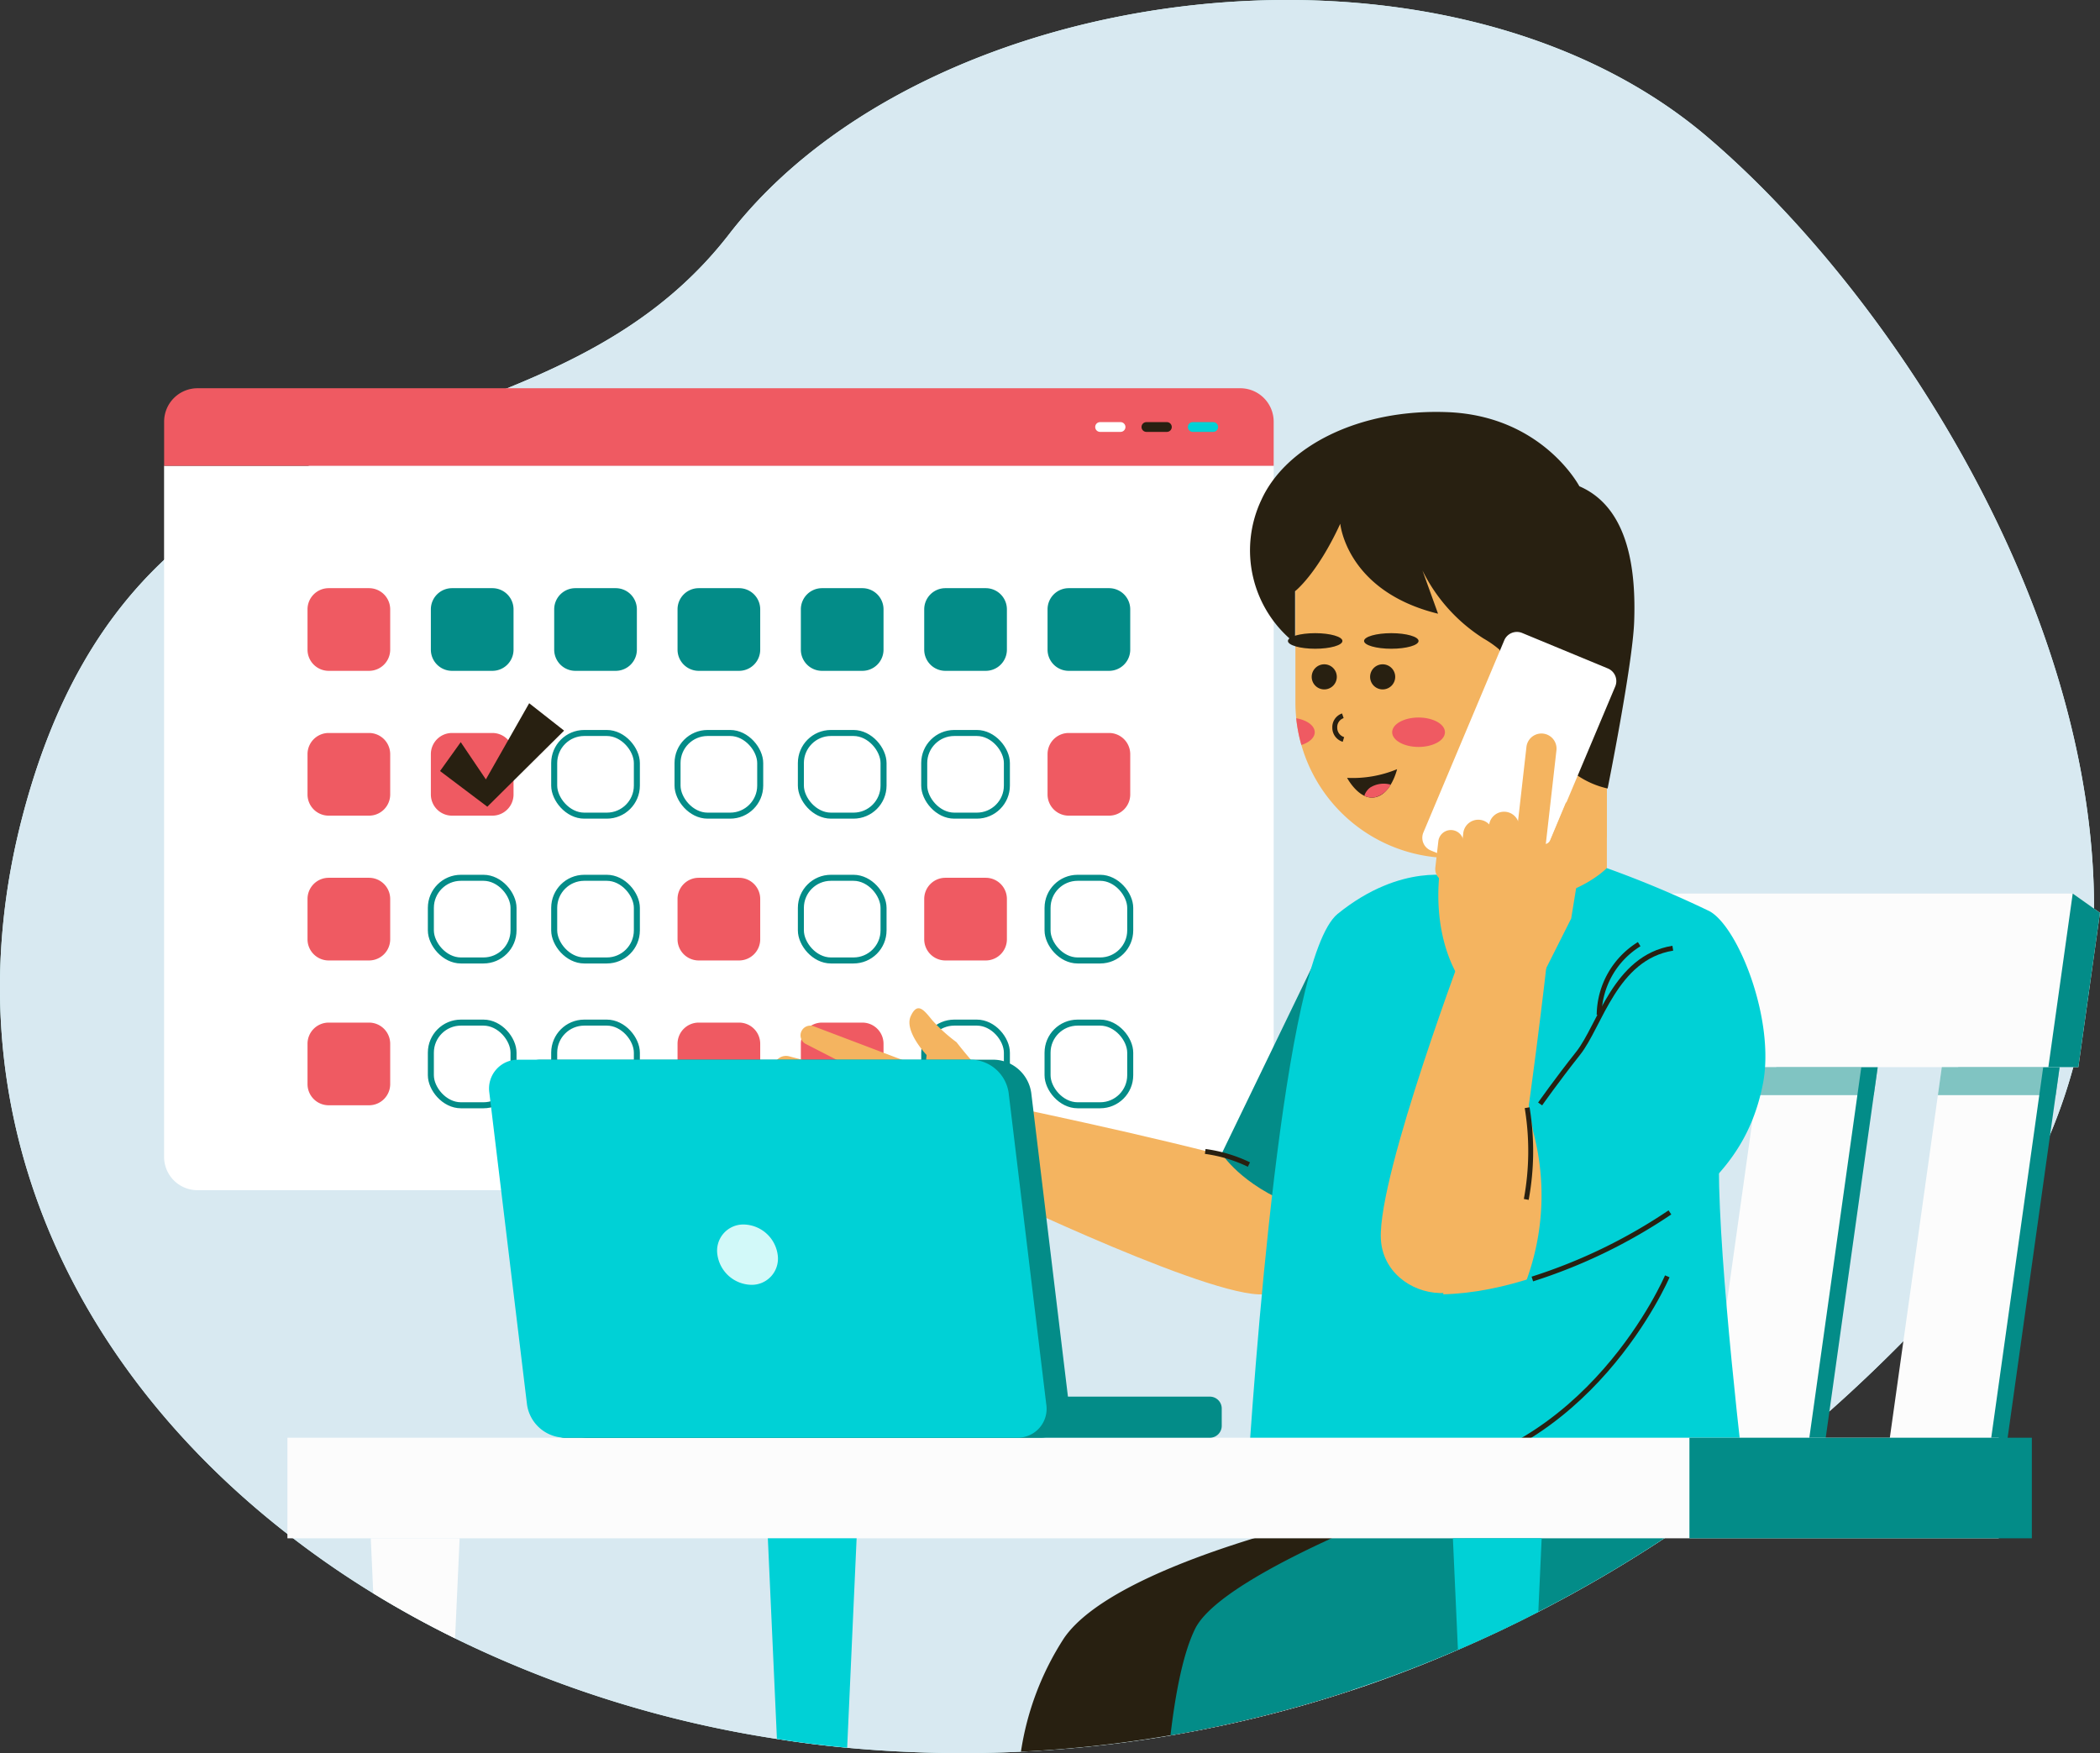 <svg id="Group_44121" data-name="Group 44121" xmlns="http://www.w3.org/2000/svg" xmlns:xlink="http://www.w3.org/1999/xlink" width="238" height="198.711" viewBox="0 0 238 198.711">
  <rect x="0" y="0" width="238" height="198.711" fill="#333333" stroke="none"/>
  <defs>
    <clipPath id="clip-path">
      <rect id="Rectangle_22800" data-name="Rectangle 22800" width="238" height="198.711" fill="none"/>
    </clipPath>
    <clipPath id="clip-path-3">
      <rect id="Rectangle_22793" data-name="Rectangle 22793" width="55.03" height="3.177" fill="none"/>
    </clipPath>
    <clipPath id="clip-path-4">
      <rect id="Rectangle_22795" data-name="Rectangle 22795" width="15.95" height="25.188" fill="none"/>
    </clipPath>
    <clipPath id="clip-path-5">
      <rect id="Rectangle_22796" data-name="Rectangle 22796" width="4.527" height="6.782" fill="none"/>
    </clipPath>
  </defs>
  <g id="Group_44120" data-name="Group 44120" clip-path="url(#clip-path)">
    <g id="Group_44119" data-name="Group 44119">
      <g id="Group_44118" data-name="Group 44118" clip-path="url(#clip-path)">
        <path id="Path_104144" data-name="Path 104144" d="M237.326,102.982a67.961,67.961,0,0,1-2.353,17.965,62.126,62.126,0,0,1-2.614,7.6l-.007.014c-.775,1.846-1.649,3.664-2.621,5.467l-.007.014a64.944,64.944,0,0,1-9.356,13.069q-1.226,1.342-2.473,2.642c-.719.761-1.451,1.508-2.177,2.247q-4.132,4.185-8.384,7.961c-.7.627-1.4,1.24-2.114,1.846-.444.387-.888.761-1.339,1.141q-3.065,2.579-6.172,4.946-1.363,1.046-2.727,2.036-1.754,1.279-3.516,2.494-1.416.983-2.846,1.923a151.845,151.845,0,0,1-14.281,8.342q-4.534,2.336-9.11,4.3a140.682,140.682,0,0,1-69.22,11.1q-4.026-.37-7.961-1a126.34,126.34,0,0,1-36.473-11.4q-4.8-2.357-9.272-5.1a104.735,104.735,0,0,1-9.074-6.235c-.218-.162-.437-.331-.655-.5-25.06-19.515-38.523-48.767-30.034-81.3C6.1,78.908,11.765,69.883,18.592,63.465A60,60,0,0,1,35.028,52.792C42.362,49.417,50.084,47,57.481,44.006c9.412-3.826,18.289-8.588,25.152-17.465C105.072-2.5,163.6-9.982,193.525,15.543c20.565,17.536,43.829,53.164,43.8,87.439" transform="translate(0 0)" fill="#d2f9f9"/>
        <path id="Path_104145" data-name="Path 104145" d="M237.326,102.982a67.961,67.961,0,0,1-2.353,17.965,62.126,62.126,0,0,1-2.614,7.6l-.007.014c-.775,1.846-1.649,3.664-2.621,5.467l-.007.014a64.944,64.944,0,0,1-9.356,13.069q-1.226,1.342-2.473,2.642c-.719.761-1.451,1.508-2.177,2.247q-4.132,4.185-8.384,7.961c-.7.627-1.4,1.24-2.114,1.846-.444.387-.888.761-1.339,1.141q-3.065,2.579-6.172,4.946-1.363,1.046-2.727,2.036-1.754,1.279-3.516,2.494-1.416.983-2.846,1.923a151.845,151.845,0,0,1-14.281,8.342q-4.534,2.336-9.11,4.3a140.682,140.682,0,0,1-69.22,11.1q-4.026-.37-7.961-1a126.34,126.34,0,0,1-36.473-11.4q-4.8-2.357-9.272-5.1a104.735,104.735,0,0,1-9.074-6.235c-.218-.162-.437-.331-.655-.5-25.06-19.515-38.523-48.767-30.034-81.3C6.1,78.908,11.765,69.883,18.592,63.465A60,60,0,0,1,35.028,52.792C42.362,49.417,50.084,47,57.481,44.006c9.412-3.826,18.289-8.588,25.152-17.465C105.072-2.5,163.6-9.982,193.525,15.543c20.565,17.536,43.829,53.164,43.8,87.439" transform="translate(0 0)" fill="#d8e9f1"/>
        <path id="Path_104146" data-name="Path 104146" d="M201.7,263.626,200.04,243.9s-25.226,5.485-30.932,13.843a32.51,32.51,0,0,0-4.874,12.858,141.1,141.1,0,0,0,37.466-6.979" transform="translate(-48.527 -72.067)" fill="#282011"/>
        <path id="Path_104147" data-name="Path 104147" d="M247.644,242.716,220.9,239.175s-26.466,9.363-29.807,16.085c-1.412,2.843-2.271,7.572-2.8,12.086a143.436,143.436,0,0,0,32.57-9.686q4.576-1.966,9.11-4.3a151.842,151.842,0,0,0,14.281-8.342q1.427-.939,2.847-1.923c.179-.123.357-.256.538-.381" transform="translate(-55.638 -70.67)" fill="#038c88"/>
        <path id="Path_104148" data-name="Path 104148" d="M26.394,153.248a3.787,3.787,0,0,0,3.787,3.787h118.18a3.787,3.787,0,0,0,3.788-3.787V74.929H26.394Z" transform="translate(-7.799 -22.14)" fill="#fff"/>
        <path id="Path_104149" data-name="Path 104149" d="M148.362,62.458H30.182A3.787,3.787,0,0,0,26.4,66.246v5H152.149v-5a3.787,3.787,0,0,0-3.787-3.788" transform="translate(-7.799 -18.455)" fill="#ef5a62"/>
        <path id="Path_104150" data-name="Path 104150" d="M56.439,103.99h-4.57a2.4,2.4,0,0,1-2.4-2.4v-4.57a2.4,2.4,0,0,1,2.4-2.4h4.57a2.4,2.4,0,0,1,2.4,2.4v4.57a2.4,2.4,0,0,1-2.4,2.4" transform="translate(-14.617 -27.958)" fill="#ef5a62"/>
        <path id="Path_104151" data-name="Path 104151" d="M76.28,103.99H71.71a2.4,2.4,0,0,1-2.4-2.4v-4.57a2.4,2.4,0,0,1,2.4-2.4h4.57a2.4,2.4,0,0,1,2.4,2.4v4.57a2.4,2.4,0,0,1-2.4,2.4" transform="translate(-20.479 -27.958)" fill="#038c88"/>
        <path id="Path_104152" data-name="Path 104152" d="M96.121,103.99h-4.57a2.4,2.4,0,0,1-2.4-2.4v-4.57a2.4,2.4,0,0,1,2.4-2.4h4.57a2.4,2.4,0,0,1,2.4,2.4v4.57a2.4,2.4,0,0,1-2.4,2.4" transform="translate(-26.342 -27.958)" fill="#038c88"/>
        <path id="Path_104153" data-name="Path 104153" d="M115.962,103.99h-4.57a2.4,2.4,0,0,1-2.4-2.4v-4.57a2.4,2.4,0,0,1,2.4-2.4h4.57a2.4,2.4,0,0,1,2.4,2.4v4.57a2.4,2.4,0,0,1-2.4,2.4" transform="translate(-32.204 -27.958)" fill="#038c88"/>
        <path id="Path_104154" data-name="Path 104154" d="M135.8,103.99h-4.57a2.4,2.4,0,0,1-2.4-2.4v-4.57a2.4,2.4,0,0,1,2.4-2.4h4.57a2.4,2.4,0,0,1,2.4,2.4v4.57a2.4,2.4,0,0,1-2.4,2.4" transform="translate(-38.067 -27.958)" fill="#038c88"/>
        <path id="Path_104155" data-name="Path 104155" d="M155.644,103.99h-4.57a2.4,2.4,0,0,1-2.4-2.4v-4.57a2.4,2.4,0,0,1,2.4-2.4h4.57a2.4,2.4,0,0,1,2.4,2.4v4.57a2.4,2.4,0,0,1-2.4,2.4" transform="translate(-43.929 -27.958)" fill="#038c88"/>
        <path id="Path_104156" data-name="Path 104156" d="M175.485,103.99h-4.57a2.4,2.4,0,0,1-2.4-2.4v-4.57a2.4,2.4,0,0,1,2.4-2.4h4.57a2.4,2.4,0,0,1,2.4,2.4v4.57a2.4,2.4,0,0,1-2.4,2.4" transform="translate(-49.792 -27.958)" fill="#038c88"/>
        <path id="Path_104157" data-name="Path 104157" d="M56.439,127.286h-4.57a2.4,2.4,0,0,1-2.4-2.4v-4.57a2.4,2.4,0,0,1,2.4-2.4h4.57a2.4,2.4,0,0,1,2.4,2.4v4.57a2.4,2.4,0,0,1-2.4,2.4" transform="translate(-14.617 -34.841)" fill="#ef5a62"/>
        <path id="Path_104158" data-name="Path 104158" d="M76.28,127.286H71.71a2.4,2.4,0,0,1-2.4-2.4v-4.57a2.4,2.4,0,0,1,2.4-2.4h4.57a2.4,2.4,0,0,1,2.4,2.4v4.57a2.4,2.4,0,0,1-2.4,2.4" transform="translate(-20.479 -34.841)" fill="#ef5a62"/>
        <rect id="Rectangle_22781" data-name="Rectangle 22781" width="9.369" height="9.369" rx="3.406" transform="translate(62.809 83.075)" fill="none" stroke="#038c88" stroke-width="0.682"/>
        <rect id="Rectangle_22782" data-name="Rectangle 22782" width="9.369" height="9.369" rx="3.406" transform="translate(76.788 83.075)" fill="none" stroke="#038c88" stroke-width="0.682"/>
        <rect id="Rectangle_22783" data-name="Rectangle 22783" width="9.369" height="9.369" rx="3.406" transform="translate(90.766 83.075)" fill="none" stroke="#038c88" stroke-width="0.682"/>
        <rect id="Rectangle_22784" data-name="Rectangle 22784" width="9.369" height="9.369" rx="3.406" transform="translate(104.745 83.075)" fill="none" stroke="#038c88" stroke-width="0.682"/>
        <path id="Path_104159" data-name="Path 104159" d="M175.485,127.286h-4.57a2.4,2.4,0,0,1-2.4-2.4v-4.57a2.4,2.4,0,0,1,2.4-2.4h4.57a2.4,2.4,0,0,1,2.4,2.4v4.57a2.4,2.4,0,0,1-2.4,2.4" transform="translate(-49.792 -34.841)" fill="#ef5a62"/>
        <path id="Path_104160" data-name="Path 104160" d="M56.439,150.582h-4.57a2.4,2.4,0,0,1-2.4-2.4v-4.57a2.4,2.4,0,0,1,2.4-2.4h4.57a2.4,2.4,0,0,1,2.4,2.4v4.57a2.4,2.4,0,0,1-2.4,2.4" transform="translate(-14.617 -41.725)" fill="#ef5a62"/>
        <rect id="Rectangle_22785" data-name="Rectangle 22785" width="9.369" height="9.369" rx="3.406" transform="translate(48.831 99.488)" fill="none" stroke="#038c88" stroke-width="0.682"/>
        <rect id="Rectangle_22786" data-name="Rectangle 22786" width="9.369" height="9.369" rx="3.406" transform="translate(62.809 99.488)" fill="none" stroke="#038c88" stroke-width="0.682"/>
        <path id="Path_104161" data-name="Path 104161" d="M115.962,150.582h-4.57a2.4,2.4,0,0,1-2.4-2.4v-4.57a2.4,2.4,0,0,1,2.4-2.4h4.57a2.4,2.4,0,0,1,2.4,2.4v4.57a2.4,2.4,0,0,1-2.4,2.4" transform="translate(-32.204 -41.725)" fill="#ef5a62"/>
        <rect id="Rectangle_22787" data-name="Rectangle 22787" width="9.369" height="9.369" rx="3.406" transform="translate(90.766 99.488)" fill="none" stroke="#038c88" stroke-width="0.682"/>
        <path id="Path_104162" data-name="Path 104162" d="M155.644,150.582h-4.57a2.4,2.4,0,0,1-2.4-2.4v-4.57a2.4,2.4,0,0,1,2.4-2.4h4.57a2.4,2.4,0,0,1,2.4,2.4v4.57a2.4,2.4,0,0,1-2.4,2.4" transform="translate(-43.929 -41.725)" fill="#ef5a62"/>
        <rect id="Rectangle_22788" data-name="Rectangle 22788" width="9.369" height="9.369" rx="3.406" transform="translate(118.723 99.488)" fill="none" stroke="#038c88" stroke-width="0.682"/>
        <path id="Path_104163" data-name="Path 104163" d="M56.439,173.878h-4.57a2.4,2.4,0,0,1-2.4-2.4v-4.57a2.4,2.4,0,0,1,2.4-2.4h4.57a2.4,2.4,0,0,1,2.4,2.4v4.57a2.4,2.4,0,0,1-2.4,2.4" transform="translate(-14.617 -48.608)" fill="#ef5a62"/>
        <rect id="Rectangle_22789" data-name="Rectangle 22789" width="9.369" height="9.369" rx="3.406" transform="translate(48.831 115.901)" fill="none" stroke="#038c88" stroke-width="0.682"/>
        <rect id="Rectangle_22790" data-name="Rectangle 22790" width="9.369" height="9.369" rx="3.406" transform="translate(62.809 115.901)" fill="none" stroke="#038c88" stroke-width="0.682"/>
        <path id="Path_104164" data-name="Path 104164" d="M115.962,173.878h-4.57a2.4,2.4,0,0,1-2.4-2.4v-4.57a2.4,2.4,0,0,1,2.4-2.4h4.57a2.4,2.4,0,0,1,2.4,2.4v4.57a2.4,2.4,0,0,1-2.4,2.4" transform="translate(-32.204 -48.608)" fill="#ef5a62"/>
        <path id="Path_104165" data-name="Path 104165" d="M135.8,173.878h-4.57a2.4,2.4,0,0,1-2.4-2.4v-4.57a2.4,2.4,0,0,1,2.4-2.4h4.57a2.4,2.4,0,0,1,2.4,2.4v4.57a2.4,2.4,0,0,1-2.4,2.4" transform="translate(-38.067 -48.608)" fill="#ef5a62"/>
        <rect id="Rectangle_22791" data-name="Rectangle 22791" width="9.369" height="9.369" rx="3.406" transform="translate(104.745 115.901)" fill="none" stroke="#038c88" stroke-width="0.682"/>
        <rect id="Rectangle_22792" data-name="Rectangle 22792" width="9.369" height="9.369" rx="3.406" transform="translate(118.723 115.901)" fill="none" stroke="#038c88" stroke-width="0.682"/>
        <path id="Path_104166" data-name="Path 104166" d="M179.019,69.014H176.7a.553.553,0,0,1,0-1.105h2.32a.553.553,0,1,1,0,1.105" transform="translate(-52.047 -20.065)" fill="#fff"/>
        <path id="Path_104167" data-name="Path 104167" d="M186.472,69.014h-2.32a.553.553,0,0,1,0-1.105h2.32a.553.553,0,1,1,0,1.105" transform="translate(-54.249 -20.065)" fill="#282011"/>
        <path id="Path_104168" data-name="Path 104168" d="M193.925,69.014h-2.32a.553.553,0,0,1,0-1.105h2.32a.553.553,0,1,1,0,1.105" transform="translate(-56.451 -20.065)" fill="#00d1d6"/>
        <path id="Path_104169" data-name="Path 104169" d="M73.132,117.54l3.509,5.2-1.323.19,5.571-9.8,3.957,3.106-8.7,8.623-5.359-4.043Z" transform="translate(-20.915 -33.427)" fill="#282011"/>
        <path id="Path_104170" data-name="Path 104170" d="M258.222,220.662l6.87-48.986H253.6l-6.871,48.986Z" transform="translate(-72.902 -50.726)" fill="#00d1d6"/>
        <path id="Path_104171" data-name="Path 104171" d="M287.485,220.662l6.87-48.986H282.864l-6.871,48.986Z" transform="translate(-81.549 -50.726)" fill="#038c88"/>
        <path id="Path_104172" data-name="Path 104172" d="M316.749,220.662l6.87-48.986H312.128l-6.871,48.986Z" transform="translate(-90.196 -50.726)" fill="#038c88"/>
        <path id="Path_104173" data-name="Path 104173" d="M255.583,220.662l6.87-48.986H250.962l-6.871,48.986Z" transform="translate(-72.123 -50.726)" fill="#fcfcfc"/>
        <path id="Path_104174" data-name="Path 104174" d="M284.847,220.662l6.87-48.986H280.225l-6.87,48.986Z" transform="translate(-80.769 -50.726)" fill="#fcfcfc"/>
        <path id="Path_104175" data-name="Path 104175" d="M314.11,220.662l6.87-48.986H309.489l-6.871,48.986Z" transform="translate(-89.416 -50.726)" fill="#fcfcfc"/>
        <path id="Path_104176" data-name="Path 104176" d="M309.126,163.423H249.019l2.76-19.679h56.708l3.091,2.188Z" transform="translate(-73.579 -42.473)" fill="#fcfcfc"/>
        <path id="Path_104177" data-name="Path 104177" d="M332.909,163.423h-3.4l2.76-19.679,3.091,2.188Z" transform="translate(-97.362 -42.473)" fill="#038c88"/>
        <g id="Group_44111" data-name="Group 44111" transform="translate(178.392 120.947)" opacity="0.5" style="mix-blend-mode: multiply;isolation: isolate">
          <g id="Group_44110" data-name="Group 44110">
            <g id="Group_44109" data-name="Group 44109" clip-path="url(#clip-path-3)">
              <path id="Path_104178" data-name="Path 104178" d="M253.653,171.672l-.444,3.177H266.56l.444-3.177Zm20.621,0-.444,3.177h13.344l.451-3.177Zm20.614,0-.444,3.177H307.8l.444-3.177Z" transform="translate(-253.209 -171.672)" fill="#038c88"/>
            </g>
          </g>
        </g>
        <path id="Path_104179" data-name="Path 104179" d="M158.432,177.448s18.031,3.673,29.916,6.96c10.871,3.006,7.506,15.047.18,14.724s-33.171-12.908-33.171-12.908Z" transform="translate(-45.904 -52.431)" fill="#f4b460"/>
        <path id="Path_104180" data-name="Path 104180" d="M209.672,147.023l-13.14,27.162s2.157,3.53,8.237,5.883l8.825-20.984Z" transform="translate(-58.07 -43.442)" fill="#038c88"/>
        <path id="Path_104181" data-name="Path 104181" d="M257.181,211.517c-1.278-10.845-3.742-33.5-3.007-41.153.981-10.2-7.256-25.5-7.256-25.5l-22.75-3.922s-6.079-1.667-13.336,4.217c-6.193,5.022-9.529,52.539-10.373,66.354Z" transform="translate(-59.231 -41.582)" fill="#00d1d6"/>
        <rect id="Rectangle_22794" data-name="Rectangle 22794" width="15.951" height="26.541" transform="translate(166.161 77.531)" fill="#f4b460"/>
        <g id="Group_44114" data-name="Group 44114" transform="translate(166.162 77.531)" style="mix-blend-mode: multiply;isolation: isolate">
          <g id="Group_44113" data-name="Group 44113">
            <g id="Group_44112" data-name="Group 44112" clip-path="url(#clip-path-4)">
              <path id="Path_104182" data-name="Path 104182" d="M235.849,135.191q.616.043,1.243.044a17.633,17.633,0,0,0,14.708-7.892v-17.3H235.849Z" transform="translate(-235.849 -110.047)" fill="#f4b460"/>
            </g>
          </g>
        </g>
        <path id="Path_104183" data-name="Path 104183" d="M226.035,117.45h0a17.65,17.65,0,0,1-17.65-17.65V86.034a17.65,17.65,0,0,1,35.3,0V99.8a17.65,17.65,0,0,1-17.65,17.65" transform="translate(-61.572 -20.206)" fill="#f4b460"/>
        <path id="Path_104184" data-name="Path 104184" d="M213.851,108.291a1.422,1.422,0,1,1-1.422-1.422,1.422,1.422,0,0,1,1.422,1.422" transform="translate(-62.347 -31.577)" fill="#282011"/>
        <path id="Path_104185" data-name="Path 104185" d="M223.246,108.291a1.422,1.422,0,1,1-1.422-1.422,1.422,1.422,0,0,1,1.422,1.422" transform="translate(-65.123 -31.577)" fill="#282011"/>
        <path id="Path_104186" data-name="Path 104186" d="M213.358,102.741c0,.488-1.383.883-3.089.883s-3.089-.4-3.089-.883,1.383-.883,3.089-.883,3.089.4,3.089.883" transform="translate(-61.216 -30.096)" fill="#282011"/>
        <path id="Path_104187" data-name="Path 104187" d="M225.606,102.741c0,.488-1.383.883-3.089.883s-3.089-.4-3.089-.883,1.383-.883,3.089-.883,3.089.4,3.089.883" transform="translate(-64.835 -30.096)" fill="#282011"/>
        <path id="Path_104188" data-name="Path 104188" d="M211.312,78.935s.686,7.648,11.081,10.2l-1.766-4.9a19.124,19.124,0,0,0,6.93,7.714c4.609,2.648,4.347,6.112,4.347,6.112s1.406-5.72,5.067-4.543,1.5,9.348-2.615,8.89a9.926,9.926,0,0,0,7.257,6.537s2.836-14.09,3.007-18.893c.2-5.491-.458-12.878-6.21-15.362,0,0-4.184-7.976-14.937-8.4-10.116-.4-18.337,3.923-21.083,9.9a13.373,13.373,0,0,0,3.8,16.277V86.583s2.476-1.9,5.123-7.648" transform="translate(-59.415 -19.578)" fill="#282011"/>
        <path id="Path_104189" data-name="Path 104189" d="M240.422,102.252s2.811,6.341.261,11.375c0,0,4.315-4.576,4.249-10.655Z" transform="translate(-71.039 -30.213)" fill="#282011"/>
        <g id="Group_44117" data-name="Group 44117" transform="translate(173.978 75.26)" style="mix-blend-mode: multiply;isolation: isolate">
          <g id="Group_44116" data-name="Group 44116">
            <g id="Group_44115" data-name="Group 44115" clip-path="url(#clip-path-5)">
              <path id="Path_104190" data-name="Path 104190" d="M247.317,108.963s.621-2.353,2.419-2.125,1.994,2.288,1.5,3.171a2.525,2.525,0,0,0-1.143-2.059c-1.144-.654-2.027,2.026-2.027,2.026s1.373-1.144,1.961-.032-.948,2.059-1.765,1.536c0,0-.523.85.1,1.21s1.9-.883,1.9-.883-.817,1.83-2.125,1.8-1.471-2.386-.817-4.641" transform="translate(-246.944 -106.823)" fill="#f4b460"/>
            </g>
          </g>
        </g>
        <path id="Path_104191" data-name="Path 104191" d="M239.472,130.449l-9.711-4.021a1.555,1.555,0,0,1-.842-2.033l9.164-21.775a1.556,1.556,0,0,1,2.033-.843l9.71,4.021a1.555,1.555,0,0,1,.843,2.033L241.5,129.606a1.555,1.555,0,0,1-2.033.843" transform="translate(-67.605 -30.037)" fill="#fff"/>
        <path id="Path_104192" data-name="Path 104192" d="M250.01,139.646s10.394,2.942,13.728,8.041,6.275,13.924,1.961,21.573-19.611,18.3-33.535,18.7l5.295-41.642Z" transform="translate(-68.599 -41.262)" fill="#f4b460"/>
        <path id="Path_104193" data-name="Path 104193" d="M244.72,169.521a28.053,28.053,0,0,1-.756,16.829c-.051.143-.1.286-.159.429,0,0,8.5-1.83,15.036-6.537s10.459-8.89,11.9-16.081-2.746-17.781-6.015-19.611a120.692,120.692,0,0,0-11.668-4.9s-4.282,4.511-12.911,3.726Z" transform="translate(-70.956 -41.262)" fill="#00d1d6"/>
        <path id="Path_104194" data-name="Path 104194" d="M245.211,132.864h0a1.71,1.71,0,0,1-1.51-1.888l1.3-11.454a1.71,1.71,0,0,1,3.4.378l-1.3,11.454a1.71,1.71,0,0,1-1.888,1.511" transform="translate(-72.004 -34.866)" fill="#f4b460"/>
        <path id="Path_104195" data-name="Path 104195" d="M240.464,137.6h0a1.71,1.71,0,0,1-1.51-1.888l.411-3.606a1.71,1.71,0,0,1,3.4.378l-.411,3.605a1.71,1.71,0,0,1-1.888,1.51" transform="translate(-70.602 -38.585)" fill="#f4b460"/>
        <path id="Path_104196" data-name="Path 104196" d="M236.309,138.89h0A1.71,1.71,0,0,1,234.8,137l.411-3.606a1.71,1.71,0,0,1,3.4.378l-.411,3.605a1.71,1.71,0,0,1-1.888,1.51" transform="translate(-69.374 -38.966)" fill="#f4b460"/>
        <path id="Path_104197" data-name="Path 104197" d="M232.154,139.368h0a1.432,1.432,0,0,1-1.265-1.582l.344-3.019a1.432,1.432,0,0,1,2.846.316l-.344,3.019a1.432,1.432,0,0,1-1.581,1.265" transform="translate(-68.219 -39.444)" fill="#f4b460"/>
        <path id="Path_104198" data-name="Path 104198" d="M245.864,129.011l1.621,6.743-1.049,6.464-3.8,7.552-8.439-.128s-3.62-4.336-2.658-12.882l7.189-3.576,4.746.607a.756.756,0,0,0,.588-.467Z" transform="translate(-68.365 -38.119)" fill="#f4b460"/>
        <path id="Path_104199" data-name="Path 104199" d="M241.012,153.011s-2.034,18.289-4.236,30.422c-2.014,11.1-14.309,8.831-14.648,1.506s9.867-34.2,9.867-34.2Z" transform="translate(-65.631 -44.54)" fill="#f4b460"/>
        <path id="Path_104200" data-name="Path 104200" d="M247.752,170.194s1.83-2.615,4.315-5.752,4.184-10.852,10.721-11.9" transform="translate(-73.204 -45.073)" fill="none" stroke="#282011" stroke-width="0.557"/>
        <path id="Path_104201" data-name="Path 104201" d="M245.624,178.2a30.138,30.138,0,0,1-.1,10.394" transform="translate(-72.547 -52.654)" fill="none" stroke="#282011" stroke-width="0.557"/>
        <path id="Path_104202" data-name="Path 104202" d="M246.5,202.591a60.729,60.729,0,0,0,15.591-7.55" transform="translate(-72.834 -57.63)" fill="none" stroke="#282011" stroke-width="0.557"/>
        <path id="Path_104203" data-name="Path 104203" d="M143.972,181.878c2.409.151,2.781-.52,2.781-.52l2.7-8.413a13.578,13.578,0,0,0-1.989-4.175c-1.14-1.245-2.28-2.719-2.28-2.719a18.685,18.685,0,0,1-2.71-2.445c-.947-1.143-1.688-2.22-2.478-.515s1.8,4.413,1.8,4.413l-.166,1.534-12.677-4.81a1.1,1.1,0,0,0-.891,2l7.607,3.906-9.457-2.486a1.39,1.39,0,0,0-1.672.907,1.409,1.409,0,0,0-.063.3,1.391,1.391,0,0,0,.946,1.457l9.152,3.02-8.345-1.672a1.112,1.112,0,0,0-.545,2.154l8.513,2.608-6.5-.442a.991.991,0,0,0-.262,1.961l7.678,1.544s6.448,2.241,8.856,2.393" transform="translate(-36.777 -47.927)" fill="#f4b460"/>
        <path id="Path_104204" data-name="Path 104204" d="M215.634,115.15a1.354,1.354,0,0,0-.915,1.34,1.378,1.378,0,0,0,.981,1.34" transform="translate(-63.444 -34.024)" fill="none" stroke="#282011" stroke-width="0.557"/>
        <path id="Path_104205" data-name="Path 104205" d="M229.933,117.095c0,.922-1.339,1.668-2.991,1.668s-2.991-.746-2.991-1.668,1.339-1.667,2.991-1.667,2.991.747,2.991,1.667" transform="translate(-66.172 -34.106)" fill="#ef5a62"/>
        <path id="Path_104206" data-name="Path 104206" d="M208.516,115.543a17.462,17.462,0,0,0,.585,3.033c.9-.287,1.513-.826,1.513-1.447,0-.747-.884-1.374-2.1-1.586" transform="translate(-61.611 -34.14)" fill="#ef5a62"/>
        <path id="Path_104207" data-name="Path 104207" d="M257.248,159.9a9.547,9.547,0,0,1,4.537-8.012" transform="translate(-76.01 -44.879)" fill="none" stroke="#282011" stroke-width="0.557"/>
        <path id="Path_104208" data-name="Path 104208" d="M255.9,205.327s-8.881,20.851-29.346,22.782" transform="translate(-66.941 -60.669)" fill="none" stroke="#282011" stroke-width="0.557"/>
        <path id="Path_104209" data-name="Path 104209" d="M216.7,124.724a13.13,13.13,0,0,0,5.666-.984s-.656,2.81-2.482,3.184-3.184-2.2-3.184-2.2" transform="translate(-64.029 -36.562)" fill="#282011"/>
        <path id="Path_104210" data-name="Path 104210" d="M220.7,127.619a2.837,2.837,0,0,0,1.756-1.433,2.9,2.9,0,0,0-2.333.338,1.9,1.9,0,0,0-.654.924,1.926,1.926,0,0,0,1.231.17" transform="translate(-64.848 -37.257)" fill="#ef5a62"/>
        <rect id="Rectangle_22797" data-name="Rectangle 22797" width="193.951" height="11.4" transform="translate(32.574 162.949)" fill="#fcfcfc"/>
        <rect id="Rectangle_22798" data-name="Rectangle 22798" width="38.807" height="11.4" transform="translate(191.47 162.949)" fill="#038c88"/>
        <path id="Path_104211" data-name="Path 104211" d="M163.387,224.68H90.255a1.346,1.346,0,0,0-1.346,1.346v1.965a1.346,1.346,0,0,0,1.346,1.346h73.132a1.346,1.346,0,0,0,1.346-1.346v-1.965a1.346,1.346,0,0,0-1.346-1.346" transform="translate(-26.27 -66.387)" fill="#038c88"/>
        <path id="Path_104212" data-name="Path 104212" d="M136.978,170.475h-51.3a3.273,3.273,0,0,0-3.315,3.771l4.264,35.3a4.375,4.375,0,0,0,4.226,3.77h51.3a3.273,3.273,0,0,0,3.315-3.77l-4.264-35.3a4.376,4.376,0,0,0-4.226-3.771" transform="translate(-24.328 -50.371)" fill="#038c88"/>
        <path id="Path_104213" data-name="Path 104213" d="M133.338,170.475H82.026a3.272,3.272,0,0,0-3.315,3.771l4.264,35.3a4.375,4.375,0,0,0,4.226,3.77h51.311a3.272,3.272,0,0,0,3.315-3.77l-4.264-35.3a4.375,4.375,0,0,0-4.225-3.771" transform="translate(-23.249 -50.371)" fill="#00d1d6"/>
        <path id="Path_104214" data-name="Path 104214" d="M122.223,200.406a3.967,3.967,0,0,0-3.831-3.418,2.967,2.967,0,0,0-3,3.418,3.967,3.967,0,0,0,3.83,3.418,2.966,2.966,0,0,0,3-3.418" transform="translate(-34.087 -58.205)" fill="#d2f9f9"/>
        <path id="Path_104215" data-name="Path 104215" d="M193.88,185.234a16.467,16.467,0,0,1,4.951,1.485" transform="translate(-57.287 -54.732)" fill="none" stroke="#282011" stroke-width="0.557"/>
        <path id="Path_104216" data-name="Path 104216" d="M69.717,247.472,69.2,258.808q-4.8-2.357-9.272-5.1l-.282-6.235Z" transform="translate(-17.625 -73.122)" fill="#fcfcfc"/>
        <path id="Path_104217" data-name="Path 104217" d="M133.58,247.472l-1.071,23.735q-4.026-.37-7.961-1l-1.029-22.735Z" transform="translate(-36.497 -73.122)" fill="#00d1d6"/>
        <path id="Path_104218" data-name="Path 104218" d="M243.78,247.472l-.38,8.342q-4.534,2.336-9.11,4.3l-.571-12.639Z" transform="translate(-69.058 -73.122)" fill="#00d1d6"/>
      </g>
    </g>
  </g>
</svg>
